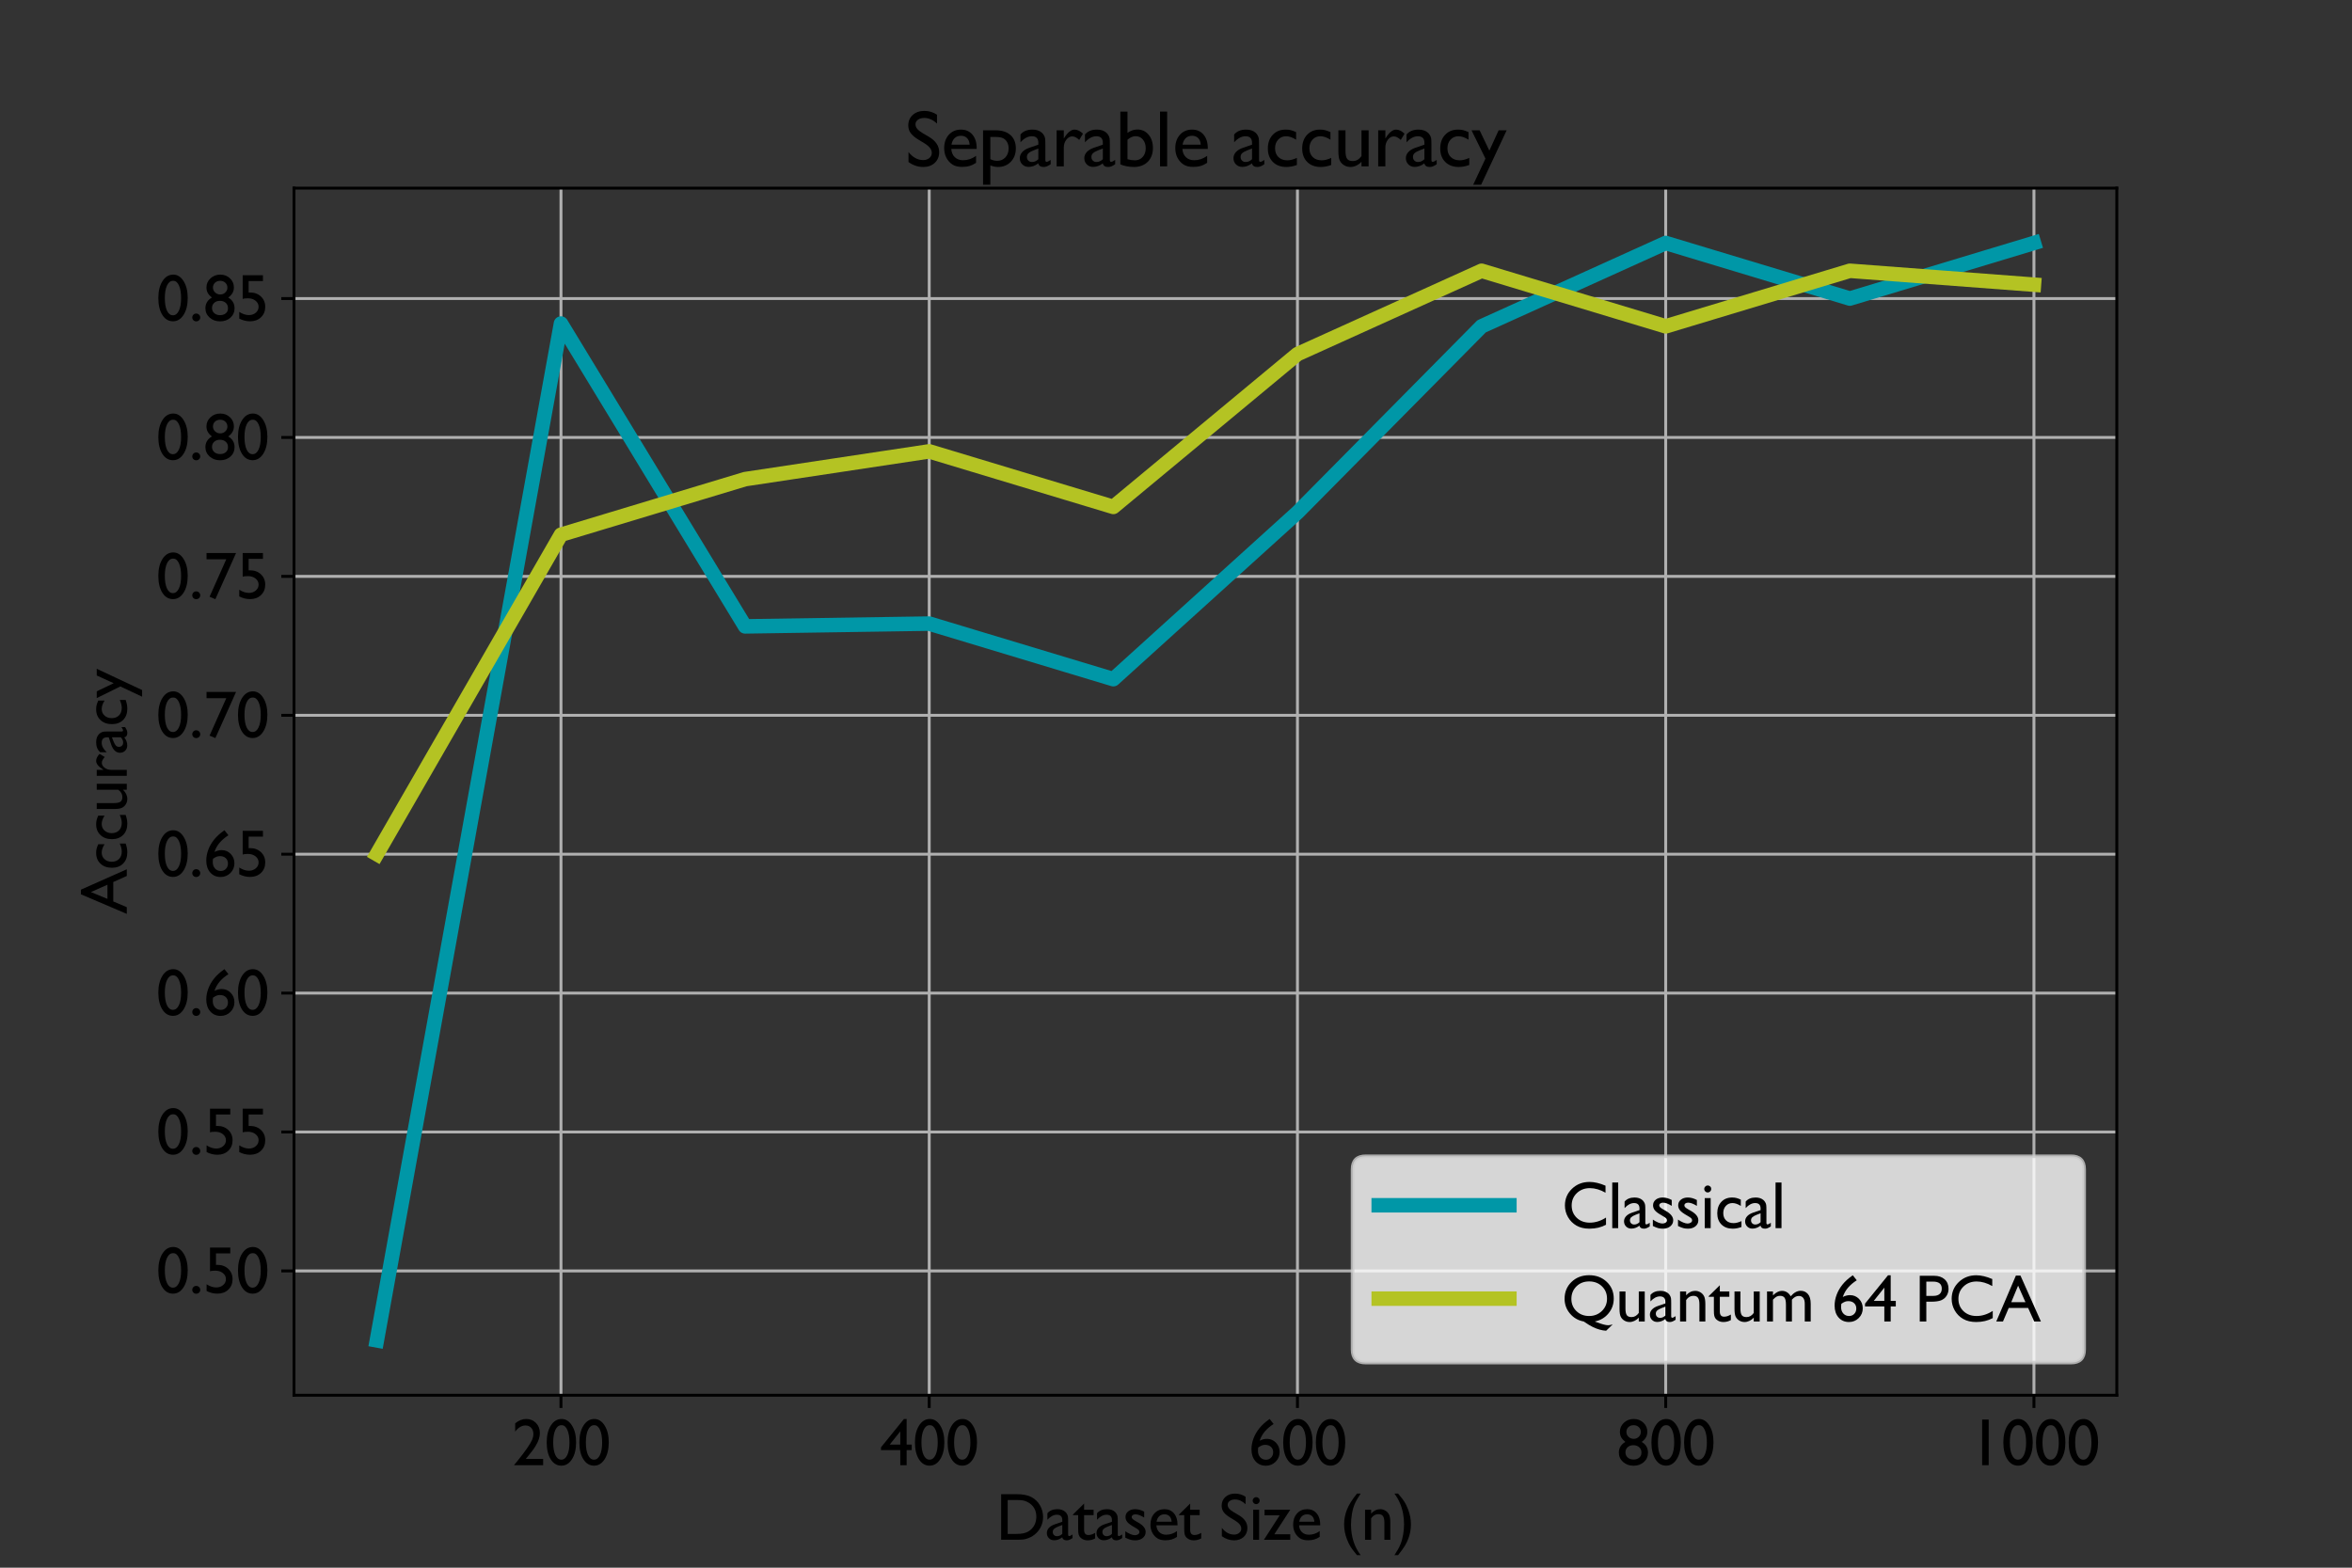 <?xml version="1.0" encoding="utf-8" standalone="no"?>
<!DOCTYPE svg PUBLIC "-//W3C//DTD SVG 1.1//EN"
  "http://www.w3.org/Graphics/SVG/1.1/DTD/svg11.dtd">
<svg xmlns:xlink="http://www.w3.org/1999/xlink" width="648pt" height="432pt" viewBox="0 0 648 432" xmlns="http://www.w3.org/2000/svg" version="1.1">
 <rect x="0" y="0" width="648" height="432" fill="#333333" stroke="none"/>
 <defs>
  <style type="text/css">*{stroke-linejoin: round; stroke-linecap: butt}</style>
 </defs>
 <g id="figure_1">
  <g id="patch_1">
   <path d="M 0 432 
L 648 432 
L 648 0 
L 0 0 
L 0 432 
z
" style="fill: none"/>
  </g>
  <g id="axes_1">
   <g id="patch_2">
    <path d="M 81 384.48 
L 583.2 384.48 
L 583.2 51.84 
L 81 51.84 
L 81 384.48 
z
" style="fill: none"/>
   </g>
   <g id="matplotlib.axis_1">
    <g id="xtick_1">
     <g id="line2d_1">
      <path d="M 154.555 384.48 
L 154.555 51.84 
" clip-path="url(#pdb4fc76b16)" style="fill: none; stroke: #b0b0b0; stroke-width: 0.8; stroke-linecap: square"/>
     </g>
     <g id="line2d_2">
      <defs>
       <path id="mb4402af78f" d="M 0 0 
L 0 3.5 
" style="stroke: #000000; stroke-width: 0.8"/>
      </defs>
      <g>
       <use xlink:href="#mb4402af78f" x="154.555" y="384.48" style="stroke: #000000; stroke-width: 0.8"/>
      </g>
     </g>
     <g id="text_1">
      <!-- 200 -->
      <g transform="translate(141.055 403.759) scale(0.18 -0.18)">
       <defs>
        <path id="GillSansMT-32" d="M 1319 603 
L 2981 603 
L 2981 0 
L 219 0 
L 219 44 
L 481 353 
Q 1097 1116 1461 1647 
Q 1825 2178 1936 2450 
Q 2047 2722 2047 2988 
Q 2047 3356 1837 3579 
Q 1628 3803 1281 3803 
Q 1019 3803 764 3648 
Q 509 3494 306 3213 
L 306 4006 
Q 816 4422 1356 4422 
Q 1928 4422 2298 4040 
Q 2669 3659 2669 3072 
Q 2669 2809 2576 2511 
Q 2484 2213 2250 1823 
Q 2016 1434 1453 763 
L 1319 603 
z
" transform="scale(0.016)"/>
        <path id="GillSansMT-30" d="M 1625 4422 
Q 2225 4422 2617 3792 
Q 3009 3163 3009 2194 
Q 3009 1200 2617 578 
Q 2225 -44 1600 -44 
Q 966 -44 581 565 
Q 197 1175 197 2181 
Q 197 3175 594 3798 
Q 991 4422 1625 4422 
z
M 1631 3828 
L 1600 3828 
Q 1241 3828 1030 3386 
Q 819 2944 819 2188 
Q 819 1413 1025 972 
Q 1231 531 1594 531 
Q 1956 531 2165 972 
Q 2375 1413 2375 2169 
Q 2375 2928 2173 3378 
Q 1972 3828 1631 3828 
z
" transform="scale(0.016)"/>
       </defs>
       <use xlink:href="#GillSansMT-32"/>
       <use xlink:href="#GillSansMT-30" x="50"/>
       <use xlink:href="#GillSansMT-30" x="100"/>
      </g>
     </g>
    </g>
    <g id="xtick_2">
     <g id="line2d_3">
      <path d="M 256.009 384.48 
L 256.009 51.84 
" clip-path="url(#pdb4fc76b16)" style="fill: none; stroke: #b0b0b0; stroke-width: 0.8; stroke-linecap: square"/>
     </g>
     <g id="line2d_4">
      <g>
       <use xlink:href="#mb4402af78f" x="256.009" y="384.48" style="stroke: #000000; stroke-width: 0.8"/>
      </g>
     </g>
     <g id="text_2">
      <!-- 400 -->
      <g transform="translate(242.509 403.759) scale(0.18 -0.18)">
       <defs>
        <path id="GillSansMT-34" d="M 2272 4422 
L 2528 4422 
L 2528 1972 
L 3016 1972 
L 3016 1441 
L 2528 1441 
L 2528 0 
L 1919 0 
L 1919 1441 
L 72 1441 
L 72 1709 
L 2272 4422 
z
M 1919 1972 
L 1919 3238 
L 909 1972 
L 1919 1972 
z
" transform="scale(0.016)"/>
       </defs>
       <use xlink:href="#GillSansMT-34"/>
       <use xlink:href="#GillSansMT-30" x="50"/>
       <use xlink:href="#GillSansMT-30" x="100"/>
      </g>
     </g>
    </g>
    <g id="xtick_3">
     <g id="line2d_5">
      <path d="M 357.464 384.48 
L 357.464 51.84 
" clip-path="url(#pdb4fc76b16)" style="fill: none; stroke: #b0b0b0; stroke-width: 0.8; stroke-linecap: square"/>
     </g>
     <g id="line2d_6">
      <g>
       <use xlink:href="#mb4402af78f" x="357.464" y="384.48" style="stroke: #000000; stroke-width: 0.8"/>
      </g>
     </g>
     <g id="text_3">
      <!-- 600 -->
      <g transform="translate(343.964 403.759) scale(0.18 -0.18)">
       <defs>
        <path id="GillSansMT-36" d="M 1966 4378 
L 2028 4422 
L 2406 3944 
Q 1906 3622 1576 3240 
Q 1247 2859 1069 2344 
Q 1416 2522 1759 2522 
Q 2275 2522 2628 2156 
Q 2981 1791 2981 1259 
Q 2981 713 2597 331 
Q 2213 -50 1663 -50 
Q 1047 -50 667 383 
Q 288 816 288 1516 
Q 288 2041 483 2561 
Q 678 3081 1045 3536 
Q 1413 3991 1966 4378 
z
M 934 1697 
Q 909 1550 909 1369 
Q 909 1000 1123 762 
Q 1338 525 1672 525 
Q 1972 525 2167 728 
Q 2363 931 2363 1241 
Q 2363 1556 2155 1751 
Q 1947 1947 1606 1947 
Q 1431 1947 1289 1894 
Q 1147 1841 934 1697 
z
" transform="scale(0.016)"/>
       </defs>
       <use xlink:href="#GillSansMT-36"/>
       <use xlink:href="#GillSansMT-30" x="50"/>
       <use xlink:href="#GillSansMT-30" x="100"/>
      </g>
     </g>
    </g>
    <g id="xtick_4">
     <g id="line2d_7">
      <path d="M 458.918 384.48 
L 458.918 51.84 
" clip-path="url(#pdb4fc76b16)" style="fill: none; stroke: #b0b0b0; stroke-width: 0.8; stroke-linecap: square"/>
     </g>
     <g id="line2d_8">
      <g>
       <use xlink:href="#mb4402af78f" x="458.918" y="384.48" style="stroke: #000000; stroke-width: 0.8"/>
      </g>
     </g>
     <g id="text_4">
      <!-- 800 -->
      <g transform="translate(445.418 403.759) scale(0.18 -0.18)">
       <defs>
        <path id="GillSansMT-38" d="M 306 3194 
Q 306 3706 690 4064 
Q 1075 4422 1631 4422 
Q 2178 4422 2554 4067 
Q 2931 3713 2931 3194 
Q 2931 2609 2388 2228 
Q 2994 1878 2994 1197 
Q 2994 656 2600 303 
Q 2206 -50 1606 -50 
Q 1013 -50 609 311 
Q 206 672 206 1203 
Q 206 1869 825 2228 
Q 547 2453 426 2676 
Q 306 2900 306 3194 
z
M 2309 3175 
Q 2309 3459 2114 3643 
Q 1919 3828 1619 3828 
Q 1316 3828 1122 3647 
Q 928 3466 928 3181 
Q 928 2909 1133 2715 
Q 1338 2522 1625 2522 
Q 1909 2522 2109 2714 
Q 2309 2906 2309 3175 
z
M 2363 1172 
L 2363 1234 
Q 2363 1534 2148 1723 
Q 1934 1913 1594 1913 
Q 1259 1913 1048 1722 
Q 838 1531 838 1228 
Q 838 925 1053 734 
Q 1269 544 1613 544 
Q 1941 544 2152 719 
Q 2363 894 2363 1172 
z
" transform="scale(0.016)"/>
       </defs>
       <use xlink:href="#GillSansMT-38"/>
       <use xlink:href="#GillSansMT-30" x="50"/>
       <use xlink:href="#GillSansMT-30" x="100"/>
      </g>
     </g>
    </g>
    <g id="xtick_5">
     <g id="line2d_9">
      <path d="M 560.373 384.48 
L 560.373 51.84 
" clip-path="url(#pdb4fc76b16)" style="fill: none; stroke: #b0b0b0; stroke-width: 0.8; stroke-linecap: square"/>
     </g>
     <g id="line2d_10">
      <g>
       <use xlink:href="#mb4402af78f" x="560.373" y="384.48" style="stroke: #000000; stroke-width: 0.8"/>
      </g>
     </g>
     <g id="text_5">
      <!-- 1000 -->
      <g transform="translate(542.373 403.759) scale(0.18 -0.18)">
       <defs>
        <path id="GillSansMT-31" d="M 1294 4366 
L 1919 4366 
L 1919 0 
L 1294 0 
L 1294 4366 
z
" transform="scale(0.016)"/>
       </defs>
       <use xlink:href="#GillSansMT-31"/>
       <use xlink:href="#GillSansMT-30" x="50"/>
       <use xlink:href="#GillSansMT-30" x="100"/>
       <use xlink:href="#GillSansMT-30" x="150"/>
      </g>
     </g>
    </g>
    <g id="text_6">
     <!-- Dataset Size (n) -->
     <g transform="translate(274.421 424.319) scale(0.18 -0.18)">
      <defs>
       <path id="GillSansMT-44" d="M 488 6 
L 488 4366 
L 1959 4366 
Q 2850 4366 3369 4098 
Q 3888 3831 4194 3312 
Q 4500 2794 4500 2181 
Q 4500 1744 4331 1344 
Q 4163 944 3850 641 
Q 3531 328 3109 169 
Q 2863 72 2656 39 
Q 2450 6 1869 6 
L 488 6 
z
M 1894 3809 
L 1113 3809 
L 1113 563 
L 1913 563 
Q 2381 563 2640 627 
Q 2900 691 3073 789 
Q 3247 888 3391 1031 
Q 3853 1500 3853 2216 
Q 3853 2919 3378 3363 
Q 3203 3528 2976 3634 
Q 2750 3741 2547 3775 
Q 2344 3809 1894 3809 
z
" transform="scale(0.016)"/>
       <path id="GillSansMT-61" d="M 2209 1728 
L 2209 506 
Q 2209 359 2309 359 
Q 2413 359 2631 513 
L 2631 166 
Q 2438 41 2320 -4 
Q 2203 -50 2075 -50 
Q 1709 -50 1644 238 
Q 1281 -44 872 -44 
Q 572 -44 372 154 
Q 172 353 172 653 
Q 172 925 367 1139 
Q 563 1353 922 1478 
L 1650 1728 
L 1650 1881 
Q 1650 2400 1131 2400 
Q 666 2400 225 1919 
L 225 2541 
Q 556 2931 1178 2931 
Q 1644 2931 1925 2688 
Q 2019 2609 2094 2479 
Q 2169 2350 2189 2220 
Q 2209 2091 2209 1728 
z
M 1650 569 
L 1650 1422 
L 1269 1275 
Q 978 1159 858 1042 
Q 738 925 738 750 
Q 738 572 852 459 
Q 966 347 1147 347 
Q 1419 347 1650 569 
z
" transform="scale(0.016)"/>
       <path id="GillSansMT-74" d="M 0 2419 
L 1069 3469 
L 1069 2875 
L 1978 2875 
L 1978 2363 
L 1069 2363 
L 1069 953 
Q 1069 459 1478 459 
Q 1784 459 2125 666 
L 2125 134 
Q 1797 -50 1409 -50 
Q 1019 -50 759 178 
Q 678 247 625 333 
Q 572 419 536 558 
Q 500 697 500 1088 
L 500 2363 
L 0 2363 
L 0 2419 
z
" transform="scale(0.016)"/>
       <path id="GillSansMT-73" d="M 263 206 
L 263 819 
Q 503 650 754 545 
Q 1006 441 1178 441 
Q 1356 441 1484 528 
Q 1613 616 1613 738 
Q 1613 863 1530 945 
Q 1447 1028 1172 1184 
Q 622 1491 451 1708 
Q 281 1925 281 2181 
Q 281 2513 539 2722 
Q 797 2931 1203 2931 
Q 1625 2931 2069 2694 
L 2069 2131 
Q 1563 2438 1241 2438 
Q 1075 2438 973 2367 
Q 872 2297 872 2181 
Q 872 2081 964 1990 
Q 1056 1900 1288 1772 
L 1491 1656 
Q 2209 1250 2209 756 
Q 2209 403 1932 176 
Q 1656 -50 1222 -50 
Q 966 -50 766 4 
Q 566 59 263 206 
z
" transform="scale(0.016)"/>
       <path id="GillSansMT-65" d="M 2853 1388 
L 831 1388 
Q 853 975 1108 731 
Q 1363 488 1766 488 
Q 2328 488 2803 838 
L 2803 281 
Q 2541 106 2283 31 
Q 2025 -44 1678 -44 
Q 1203 -44 909 153 
Q 616 350 439 683 
Q 263 1016 263 1453 
Q 263 2109 634 2520 
Q 1006 2931 1600 2931 
Q 2172 2931 2512 2531 
Q 2853 2131 2853 1459 
L 2853 1388 
z
M 844 1728 
L 2291 1728 
Q 2269 2069 2087 2253 
Q 1906 2438 1600 2438 
Q 1294 2438 1098 2253 
Q 903 2069 844 1728 
z
" transform="scale(0.016)"/>
       <path id="GillSansMT-20" transform="scale(0.016)"/>
       <path id="GillSansMT-53" d="M 1563 1831 
L 1088 2119 
Q 641 2391 452 2655 
Q 263 2919 263 3263 
Q 263 3778 620 4100 
Q 978 4422 1550 4422 
Q 2097 4422 2553 4116 
L 2553 3406 
Q 2081 3859 1538 3859 
Q 1231 3859 1034 3717 
Q 838 3575 838 3353 
Q 838 3156 981 2984 
Q 1125 2813 1447 2625 
L 1925 2344 
Q 2725 1869 2725 1131 
Q 2725 606 2373 278 
Q 2022 -50 1459 -50 
Q 813 -50 281 347 
L 281 1141 
Q 788 500 1453 500 
Q 1747 500 1942 664 
Q 2138 828 2138 1075 
Q 2138 1475 1563 1831 
z
" transform="scale(0.016)"/>
       <path id="GillSansMT-69" d="M 697 4084 
Q 838 4084 938 3987 
Q 1038 3891 1038 3750 
Q 1038 3613 938 3513 
Q 838 3413 697 3413 
Q 566 3413 466 3514 
Q 366 3616 366 3750 
Q 366 3881 466 3982 
Q 566 4084 697 4084 
z
M 416 2875 
L 984 2875 
L 984 0 
L 416 0 
L 416 2875 
z
" transform="scale(0.016)"/>
       <path id="GillSansMT-7a" d="M 134 2875 
L 2591 2875 
L 1069 531 
L 2591 531 
L 2591 0 
L 72 0 
L 1581 2344 
L 134 2344 
L 134 2875 
z
" transform="scale(0.016)"/>
       <path id="GillSansMT-28" d="M 1638 4422 
L 1991 4422 
Q 1600 3841 1423 3428 
Q 1247 3016 1158 2483 
Q 1069 1950 1069 1453 
Q 1069 -253 1991 -1466 
L 1638 -1466 
L 1544 -1350 
Q 1191 -925 1020 -653 
Q 850 -381 681 53 
Q 409 747 409 1472 
Q 409 2209 681 2895 
Q 953 3581 1638 4422 
z
" transform="scale(0.016)"/>
       <path id="GillSansMT-6e" d="M 972 2875 
L 972 2509 
Q 1353 2931 1838 2931 
Q 2106 2931 2337 2792 
Q 2569 2653 2689 2411 
Q 2809 2169 2809 1644 
L 2809 0 
L 2241 0 
L 2241 1638 
Q 2241 2078 2106 2267 
Q 1972 2456 1656 2456 
Q 1253 2456 972 2053 
L 972 0 
L 391 0 
L 391 2875 
L 972 2875 
z
" transform="scale(0.016)"/>
       <path id="GillSansMT-29" d="M 428 -1466 
L 78 -1466 
Q 484 -853 656 -426 
Q 828 0 912 511 
Q 997 1022 997 1491 
Q 997 2034 898 2543 
Q 800 3053 604 3511 
Q 409 3969 78 4422 
L 428 4422 
L 525 4306 
Q 875 3891 1045 3619 
Q 1216 3347 1384 2909 
Q 1656 2216 1656 1478 
Q 1656 772 1409 119 
Q 1288 -206 1102 -528 
Q 916 -850 428 -1466 
z
" transform="scale(0.016)"/>
      </defs>
      <use xlink:href="#GillSansMT-44"/>
      <use xlink:href="#GillSansMT-61" x="75"/>
      <use xlink:href="#GillSansMT-74" x="117.676"/>
      <use xlink:href="#GillSansMT-61" x="150.977"/>
      <use xlink:href="#GillSansMT-73" x="193.652"/>
      <use xlink:href="#GillSansMT-65" x="232.129"/>
      <use xlink:href="#GillSansMT-74" x="280.029"/>
      <use xlink:href="#GillSansMT-20" x="313.33"/>
      <use xlink:href="#GillSansMT-53" x="341.113"/>
      <use xlink:href="#GillSansMT-69" x="386.914"/>
      <use xlink:href="#GillSansMT-7a" x="408.838"/>
      <use xlink:href="#GillSansMT-65" x="450.537"/>
      <use xlink:href="#GillSansMT-20" x="498.438"/>
      <use xlink:href="#GillSansMT-28" x="526.221"/>
      <use xlink:href="#GillSansMT-6e" x="558.545"/>
      <use xlink:href="#GillSansMT-29" x="608.545"/>
     </g>
    </g>
   </g>
   <g id="matplotlib.axis_2">
    <g id="ytick_1">
     <g id="line2d_11">
      <path d="M 81 350.221 
L 583.2 350.221 
" clip-path="url(#pdb4fc76b16)" style="fill: none; stroke: #b0b0b0; stroke-width: 0.8; stroke-linecap: square"/>
     </g>
     <g id="line2d_12">
      <defs>
       <path id="mbfa9324f49" d="M 0 0 
L -3.5 0 
" style="stroke: #000000; stroke-width: 0.8"/>
      </defs>
      <g>
       <use xlink:href="#mbfa9324f49" x="81" y="350.221" style="stroke: #000000; stroke-width: 0.8"/>
      </g>
     </g>
     <g id="text_7">
      <!-- 0.50 -->
      <g transform="translate(43.054 356.36) scale(0.18 -0.18)">
       <defs>
        <path id="GillSansMT-2e" d="M 697 697 
Q 856 697 968 587 
Q 1081 478 1081 319 
Q 1081 163 970 56 
Q 859 -50 697 -50 
Q 538 -50 428 56 
Q 319 163 319 319 
Q 319 478 428 587 
Q 538 697 697 697 
z
" transform="scale(0.016)"/>
        <path id="GillSansMT-35" d="M 647 4366 
L 2584 4366 
L 2584 3809 
L 1216 3809 
L 1216 2706 
Q 1281 2713 1350 2713 
Q 1984 2713 2393 2327 
Q 2803 1941 2803 1344 
Q 2803 728 2398 342 
Q 1994 -44 1350 -44 
Q 819 -44 319 213 
L 319 856 
Q 791 550 1241 550 
Q 1634 550 1901 779 
Q 2169 1009 2169 1344 
Q 2169 1691 1878 1923 
Q 1588 2156 1153 2156 
Q 781 2156 647 2094 
L 647 4366 
z
" transform="scale(0.016)"/>
       </defs>
       <use xlink:href="#GillSansMT-30"/>
       <use xlink:href="#GillSansMT-2e" x="50"/>
       <use xlink:href="#GillSansMT-35" x="71.924"/>
       <use xlink:href="#GillSansMT-30" x="121.924"/>
      </g>
     </g>
    </g>
    <g id="ytick_2">
     <g id="line2d_13">
      <path d="M 81 311.942 
L 583.2 311.942 
" clip-path="url(#pdb4fc76b16)" style="fill: none; stroke: #b0b0b0; stroke-width: 0.8; stroke-linecap: square"/>
     </g>
     <g id="line2d_14">
      <g>
       <use xlink:href="#mbfa9324f49" x="81" y="311.942" style="stroke: #000000; stroke-width: 0.8"/>
      </g>
     </g>
     <g id="text_8">
      <!-- 0.55 -->
      <g transform="translate(43.054 318.082) scale(0.18 -0.18)">
       <use xlink:href="#GillSansMT-30"/>
       <use xlink:href="#GillSansMT-2e" x="50"/>
       <use xlink:href="#GillSansMT-35" x="71.924"/>
       <use xlink:href="#GillSansMT-35" x="121.924"/>
      </g>
     </g>
    </g>
    <g id="ytick_3">
     <g id="line2d_15">
      <path d="M 81 273.664 
L 583.2 273.664 
" clip-path="url(#pdb4fc76b16)" style="fill: none; stroke: #b0b0b0; stroke-width: 0.8; stroke-linecap: square"/>
     </g>
     <g id="line2d_16">
      <g>
       <use xlink:href="#mbfa9324f49" x="81" y="273.664" style="stroke: #000000; stroke-width: 0.8"/>
      </g>
     </g>
     <g id="text_9">
      <!-- 0.60 -->
      <g transform="translate(43.054 279.803) scale(0.18 -0.18)">
       <use xlink:href="#GillSansMT-30"/>
       <use xlink:href="#GillSansMT-2e" x="50"/>
       <use xlink:href="#GillSansMT-36" x="71.924"/>
       <use xlink:href="#GillSansMT-30" x="121.924"/>
      </g>
     </g>
    </g>
    <g id="ytick_4">
     <g id="line2d_17">
      <path d="M 81 235.385 
L 583.2 235.385 
" clip-path="url(#pdb4fc76b16)" style="fill: none; stroke: #b0b0b0; stroke-width: 0.8; stroke-linecap: square"/>
     </g>
     <g id="line2d_18">
      <g>
       <use xlink:href="#mbfa9324f49" x="81" y="235.385" style="stroke: #000000; stroke-width: 0.8"/>
      </g>
     </g>
     <g id="text_10">
      <!-- 0.65 -->
      <g transform="translate(43.054 241.525) scale(0.18 -0.18)">
       <use xlink:href="#GillSansMT-30"/>
       <use xlink:href="#GillSansMT-2e" x="50"/>
       <use xlink:href="#GillSansMT-36" x="71.924"/>
       <use xlink:href="#GillSansMT-35" x="121.924"/>
      </g>
     </g>
    </g>
    <g id="ytick_5">
     <g id="line2d_19">
      <path d="M 81 197.107 
L 583.2 197.107 
" clip-path="url(#pdb4fc76b16)" style="fill: none; stroke: #b0b0b0; stroke-width: 0.8; stroke-linecap: square"/>
     </g>
     <g id="line2d_20">
      <g>
       <use xlink:href="#mbfa9324f49" x="81" y="197.107" style="stroke: #000000; stroke-width: 0.8"/>
      </g>
     </g>
     <g id="text_11">
      <!-- 0.70 -->
      <g transform="translate(43.054 203.247) scale(0.18 -0.18)">
       <defs>
        <path id="GillSansMT-37" d="M 313 4366 
L 3138 4366 
L 1159 -50 
L 603 184 
L 2203 3769 
L 313 3769 
L 313 4366 
z
" transform="scale(0.016)"/>
       </defs>
       <use xlink:href="#GillSansMT-30"/>
       <use xlink:href="#GillSansMT-2e" x="50"/>
       <use xlink:href="#GillSansMT-37" x="71.924"/>
       <use xlink:href="#GillSansMT-30" x="121.924"/>
      </g>
     </g>
    </g>
    <g id="ytick_6">
     <g id="line2d_21">
      <path d="M 81 158.828 
L 583.2 158.828 
" clip-path="url(#pdb4fc76b16)" style="fill: none; stroke: #b0b0b0; stroke-width: 0.8; stroke-linecap: square"/>
     </g>
     <g id="line2d_22">
      <g>
       <use xlink:href="#mbfa9324f49" x="81" y="158.828" style="stroke: #000000; stroke-width: 0.8"/>
      </g>
     </g>
     <g id="text_12">
      <!-- 0.75 -->
      <g transform="translate(43.054 164.968) scale(0.18 -0.18)">
       <use xlink:href="#GillSansMT-30"/>
       <use xlink:href="#GillSansMT-2e" x="50"/>
       <use xlink:href="#GillSansMT-37" x="71.924"/>
       <use xlink:href="#GillSansMT-35" x="121.924"/>
      </g>
     </g>
    </g>
    <g id="ytick_7">
     <g id="line2d_23">
      <path d="M 81 120.55 
L 583.2 120.55 
" clip-path="url(#pdb4fc76b16)" style="fill: none; stroke: #b0b0b0; stroke-width: 0.8; stroke-linecap: square"/>
     </g>
     <g id="line2d_24">
      <g>
       <use xlink:href="#mbfa9324f49" x="81" y="120.55" style="stroke: #000000; stroke-width: 0.8"/>
      </g>
     </g>
     <g id="text_13">
      <!-- 0.80 -->
      <g transform="translate(43.054 126.69) scale(0.18 -0.18)">
       <use xlink:href="#GillSansMT-30"/>
       <use xlink:href="#GillSansMT-2e" x="50"/>
       <use xlink:href="#GillSansMT-38" x="71.924"/>
       <use xlink:href="#GillSansMT-30" x="121.924"/>
      </g>
     </g>
    </g>
    <g id="ytick_8">
     <g id="line2d_25">
      <path d="M 81 82.271 
L 583.2 82.271 
" clip-path="url(#pdb4fc76b16)" style="fill: none; stroke: #b0b0b0; stroke-width: 0.8; stroke-linecap: square"/>
     </g>
     <g id="line2d_26">
      <g>
       <use xlink:href="#mbfa9324f49" x="81" y="82.271" style="stroke: #000000; stroke-width: 0.8"/>
      </g>
     </g>
     <g id="text_14">
      <!-- 0.85 -->
      <g transform="translate(43.054 88.411) scale(0.18 -0.18)">
       <use xlink:href="#GillSansMT-30"/>
       <use xlink:href="#GillSansMT-2e" x="50"/>
       <use xlink:href="#GillSansMT-38" x="71.924"/>
       <use xlink:href="#GillSansMT-35" x="121.924"/>
      </g>
     </g>
    </g>
    <g id="text_15">
     <!-- Accuracy -->
     <g transform="translate(34.931 251.834) rotate(-90) scale(0.18 -0.18)">
      <defs>
       <path id="GillSansMT-41" d="M 1875 4391 
L 2316 4391 
L 4269 0 
L 3628 0 
L 3047 1294 
L 1191 1294 
L 641 0 
L 0 0 
L 1875 4391 
z
M 2791 1850 
L 2088 3431 
L 1434 1850 
L 2791 1850 
z
" transform="scale(0.016)"/>
       <path id="GillSansMT-63" d="M 2559 672 
L 2559 109 
Q 2131 -50 1722 -50 
Q 1047 -50 645 350 
Q 244 750 244 1422 
Q 244 2100 634 2515 
Q 1025 2931 1663 2931 
Q 1884 2931 2061 2889 
Q 2238 2847 2497 2731 
L 2497 2125 
Q 2066 2400 1697 2400 
Q 1313 2400 1066 2129 
Q 819 1859 819 1441 
Q 819 1000 1086 740 
Q 1353 481 1806 481 
Q 2134 481 2559 672 
z
" transform="scale(0.016)"/>
       <path id="GillSansMT-75" d="M 2234 0 
L 2234 366 
Q 2053 169 1820 59 
Q 1588 -50 1356 -50 
Q 1084 -50 854 86 
Q 625 222 508 455 
Q 391 688 391 1228 
L 391 2875 
L 959 2875 
L 959 1234 
Q 959 781 1089 601 
Q 1219 422 1544 422 
Q 1950 422 2234 819 
L 2234 2875 
L 2803 2875 
L 2803 0 
L 2234 0 
z
" transform="scale(0.016)"/>
       <path id="GillSansMT-72" d="M 1013 2875 
L 1013 2216 
L 1044 2266 
Q 1456 2931 1869 2931 
Q 2191 2931 2541 2606 
L 2241 2106 
Q 1944 2388 1691 2388 
Q 1416 2388 1214 2125 
Q 1013 1863 1013 1503 
L 1013 0 
L 441 0 
L 441 2875 
L 1013 2875 
z
" transform="scale(0.016)"/>
       <path id="GillSansMT-79" d="M 2163 2875 
L 2803 2875 
L 769 -1466 
L 134 -1466 
L 1113 616 
L 0 2875 
L 647 2875 
L 1422 1253 
L 2163 2875 
z
" transform="scale(0.016)"/>
      </defs>
      <use xlink:href="#GillSansMT-41"/>
      <use xlink:href="#GillSansMT-63" x="66.699"/>
      <use xlink:href="#GillSansMT-63" x="110.498"/>
      <use xlink:href="#GillSansMT-75" x="154.297"/>
      <use xlink:href="#GillSansMT-72" x="204.297"/>
      <use xlink:href="#GillSansMT-61" x="243.896"/>
      <use xlink:href="#GillSansMT-63" x="286.572"/>
      <use xlink:href="#GillSansMT-79" x="330.371"/>
     </g>
    </g>
   </g>
   <g id="line2d_27">
    <path d="M 103.827 369.36 
L 154.555 89.162 
L 205.282 172.609 
L 256.009 171.843 
L 306.736 187.154 
L 357.464 141.22 
L 408.191 89.927 
L 458.918 66.96 
L 509.645 82.271 
L 560.373 66.96 
" clip-path="url(#pdb4fc76b16)" style="fill: none; stroke: #0097a7; stroke-width: 4; stroke-linecap: square"/>
   </g>
   <g id="line2d_28">
    <path d="M 103.827 235.385 
L 154.555 147.345 
L 205.282 132.033 
L 256.009 124.378 
L 306.736 139.689 
L 357.464 97.583 
L 408.191 74.616 
L 458.918 89.927 
L 509.645 74.616 
L 560.373 78.444 
" clip-path="url(#pdb4fc76b16)" style="fill: none; stroke: #b4c323; stroke-width: 4; stroke-linecap: square"/>
   </g>
   <g id="patch_3">
    <path d="M 81 384.48 
L 81 51.84 
" style="fill: none; stroke: #000000; stroke-width: 0.8; stroke-linejoin: miter; stroke-linecap: square"/>
   </g>
   <g id="patch_4">
    <path d="M 583.2 384.48 
L 583.2 51.84 
" style="fill: none; stroke: #000000; stroke-width: 0.8; stroke-linejoin: miter; stroke-linecap: square"/>
   </g>
   <g id="patch_5">
    <path d="M 81 384.48 
L 583.2 384.48 
" style="fill: none; stroke: #000000; stroke-width: 0.8; stroke-linejoin: miter; stroke-linecap: square"/>
   </g>
   <g id="patch_6">
    <path d="M 81 51.84 
L 583.2 51.84 
" style="fill: none; stroke: #000000; stroke-width: 0.8; stroke-linejoin: miter; stroke-linecap: square"/>
   </g>
   <g id="text_16">
    <!-- Separable accuracy -->
    <g transform="translate(249.332 45.84) scale(0.216 -0.216)">
     <defs>
      <path id="GillSansMT-70" d="M 366 -1466 
L 366 2875 
L 1363 2875 
Q 2128 2875 2554 2494 
Q 2981 2113 2981 1428 
Q 2981 781 2579 365 
Q 2178 -50 1556 -50 
Q 1281 -50 947 72 
L 947 -1466 
L 366 -1466 
z
M 1350 2344 
L 947 2344 
L 947 575 
Q 1209 441 1497 441 
Q 1897 441 2151 719 
Q 2406 997 2406 1434 
Q 2406 1716 2286 1931 
Q 2166 2147 1958 2245 
Q 1750 2344 1350 2344 
z
" transform="scale(0.016)"/>
      <path id="GillSansMT-62" d="M 378 4366 
L 947 4366 
L 947 2669 
Q 1316 2938 1734 2938 
Q 2281 2938 2628 2525 
Q 2975 2113 2975 1466 
Q 2975 772 2561 361 
Q 2147 -50 1453 -50 
Q 1175 -50 867 9 
Q 559 69 378 159 
L 378 4366 
z
M 947 2125 
L 947 569 
Q 1238 481 1544 481 
Q 1922 481 2161 750 
Q 2400 1019 2400 1441 
Q 2400 1869 2176 2137 
Q 1953 2406 1594 2406 
Q 1275 2406 947 2125 
z
" transform="scale(0.016)"/>
      <path id="GillSansMT-6c" d="M 416 4366 
L 984 4366 
L 984 0 
L 416 0 
L 416 4366 
z
" transform="scale(0.016)"/>
     </defs>
     <use xlink:href="#GillSansMT-53"/>
     <use xlink:href="#GillSansMT-65" x="45.801"/>
     <use xlink:href="#GillSansMT-70" x="93.701"/>
     <use xlink:href="#GillSansMT-61" x="143.701"/>
     <use xlink:href="#GillSansMT-72" x="186.377"/>
     <use xlink:href="#GillSansMT-61" x="225.977"/>
     <use xlink:href="#GillSansMT-62" x="268.652"/>
     <use xlink:href="#GillSansMT-6c" x="318.652"/>
     <use xlink:href="#GillSansMT-65" x="340.576"/>
     <use xlink:href="#GillSansMT-20" x="388.477"/>
     <use xlink:href="#GillSansMT-61" x="416.26"/>
     <use xlink:href="#GillSansMT-63" x="458.936"/>
     <use xlink:href="#GillSansMT-63" x="502.734"/>
     <use xlink:href="#GillSansMT-75" x="546.533"/>
     <use xlink:href="#GillSansMT-72" x="596.533"/>
     <use xlink:href="#GillSansMT-61" x="636.133"/>
     <use xlink:href="#GillSansMT-63" x="678.809"/>
     <use xlink:href="#GillSansMT-79" x="722.607"/>
    </g>
   </g>
   <g id="legend_1">
    <g id="patch_7">
     <path d="M 376.251 375.48 
L 570.6 375.48 
Q 574.2 375.48 574.2 371.88 
L 574.2 322.234 
Q 574.2 318.634 570.6 318.634 
L 376.251 318.634 
Q 372.651 318.634 372.651 322.234 
L 372.651 371.88 
Q 372.651 375.48 376.251 375.48 
z
" style="fill: #ffffff; opacity: 0.8; stroke: #cccccc; stroke-linejoin: miter"/>
    </g>
    <g id="line2d_29">
     <path d="M 379.851 332.134 
L 397.851 332.134 
L 415.851 332.134 
" style="fill: none; stroke: #0097a7; stroke-width: 4; stroke-linecap: square"/>
    </g>
    <g id="text_17">
     <!-- Classical  -->
     <g transform="translate(430.251 338.434) scale(0.18 -0.18)">
      <defs>
       <path id="GillSansMT-43" d="M 4244 1013 
L 4244 325 
Q 3556 -50 2656 -50 
Q 1925 -50 1415 244 
Q 906 538 609 1053 
Q 313 1569 313 2169 
Q 313 3122 992 3772 
Q 1672 4422 2669 4422 
Q 3356 4422 4197 4063 
L 4197 3391 
Q 3431 3828 2700 3828 
Q 1950 3828 1454 3354 
Q 959 2881 959 2169 
Q 959 1450 1446 987 
Q 1934 525 2694 525 
Q 3488 525 4244 1013 
z
" transform="scale(0.016)"/>
      </defs>
      <use xlink:href="#GillSansMT-43"/>
      <use xlink:href="#GillSansMT-6c" x="70.801"/>
      <use xlink:href="#GillSansMT-61" x="92.725"/>
      <use xlink:href="#GillSansMT-73" x="135.4"/>
      <use xlink:href="#GillSansMT-73" x="173.877"/>
      <use xlink:href="#GillSansMT-69" x="212.354"/>
      <use xlink:href="#GillSansMT-63" x="234.277"/>
      <use xlink:href="#GillSansMT-61" x="278.076"/>
      <use xlink:href="#GillSansMT-6c" x="320.752"/>
      <use xlink:href="#GillSansMT-20" x="342.676"/>
     </g>
    </g>
    <g id="line2d_30">
     <path d="M 379.851 357.857 
L 397.851 357.857 
L 415.851 357.857 
" style="fill: none; stroke: #b4c323; stroke-width: 4; stroke-linecap: square"/>
    </g>
    <g id="text_18">
     <!-- Quantum 64 PCA  -->
     <g transform="translate(430.251 364.157) scale(0.18 -0.18)">
      <defs>
       <path id="GillSansMT-51" d="M 4884 -275 
L 4256 -884 
Q 3963 -869 3642 -780 
Q 3322 -691 2992 -534 
Q 2663 -378 2113 0 
Q 1316 144 798 756 
Q 281 1369 281 2169 
Q 281 3147 947 3787 
Q 1613 4428 2631 4428 
Q 3644 4428 4314 3792 
Q 4984 3156 4984 2194 
Q 4984 1384 4478 771 
Q 3972 159 3169 0 
L 3334 -63 
Q 4106 -359 4447 -359 
Q 4634 -359 4884 -275 
z
M 2631 3834 
Q 1894 3834 1412 3359 
Q 931 2884 931 2163 
Q 931 1459 1415 992 
Q 1900 525 2631 525 
Q 3353 525 3847 1003 
Q 4341 1481 4341 2181 
Q 4341 2897 3856 3365 
Q 3372 3834 2631 3834 
z
" transform="scale(0.016)"/>
       <path id="GillSansMT-6d" d="M 2759 2088 
L 2759 0 
L 2188 0 
L 2188 1600 
Q 2188 2078 2059 2267 
Q 1931 2456 1613 2456 
Q 1434 2456 1286 2375 
Q 1138 2294 947 2088 
L 947 0 
L 378 0 
L 378 2875 
L 947 2875 
L 947 2497 
Q 1381 2931 1797 2931 
Q 2344 2931 2644 2413 
Q 3100 2938 3597 2938 
Q 4016 2938 4286 2631 
Q 4556 2325 4556 1697 
L 4556 0 
L 3988 0 
L 3988 1703 
Q 3988 2063 3841 2253 
Q 3694 2444 3419 2444 
Q 3066 2444 2759 2088 
z
" transform="scale(0.016)"/>
       <path id="GillSansMT-50" d="M 447 0 
L 447 4372 
L 1831 4372 
Q 2456 4372 2828 4034 
Q 3200 3697 3200 3128 
Q 3200 2747 3009 2453 
Q 2819 2159 2487 2026 
Q 2156 1894 1538 1894 
L 1075 1894 
L 1075 0 
L 447 0 
z
M 1722 3816 
L 1075 3816 
L 1075 2450 
L 1759 2450 
Q 2141 2450 2347 2629 
Q 2553 2809 2553 3144 
Q 2553 3816 1722 3816 
z
" transform="scale(0.016)"/>
      </defs>
      <use xlink:href="#GillSansMT-51"/>
      <use xlink:href="#GillSansMT-75" x="82.324"/>
      <use xlink:href="#GillSansMT-61" x="132.324"/>
      <use xlink:href="#GillSansMT-6e" x="175"/>
      <use xlink:href="#GillSansMT-74" x="225"/>
      <use xlink:href="#GillSansMT-75" x="258.301"/>
      <use xlink:href="#GillSansMT-6d" x="308.301"/>
      <use xlink:href="#GillSansMT-20" x="385.4"/>
      <use xlink:href="#GillSansMT-36" x="413.184"/>
      <use xlink:href="#GillSansMT-34" x="463.184"/>
      <use xlink:href="#GillSansMT-20" x="513.184"/>
      <use xlink:href="#GillSansMT-50" x="540.967"/>
      <use xlink:href="#GillSansMT-43" x="591.943"/>
      <use xlink:href="#GillSansMT-41" x="665.244"/>
      <use xlink:href="#GillSansMT-20" x="731.943"/>
     </g>
    </g>
   </g>
  </g>
 </g>
 <defs>
  <clipPath id="pdb4fc76b16">
   <rect x="81" y="51.84" width="502.2" height="332.64"/>
  </clipPath>
 </defs>
</svg>
